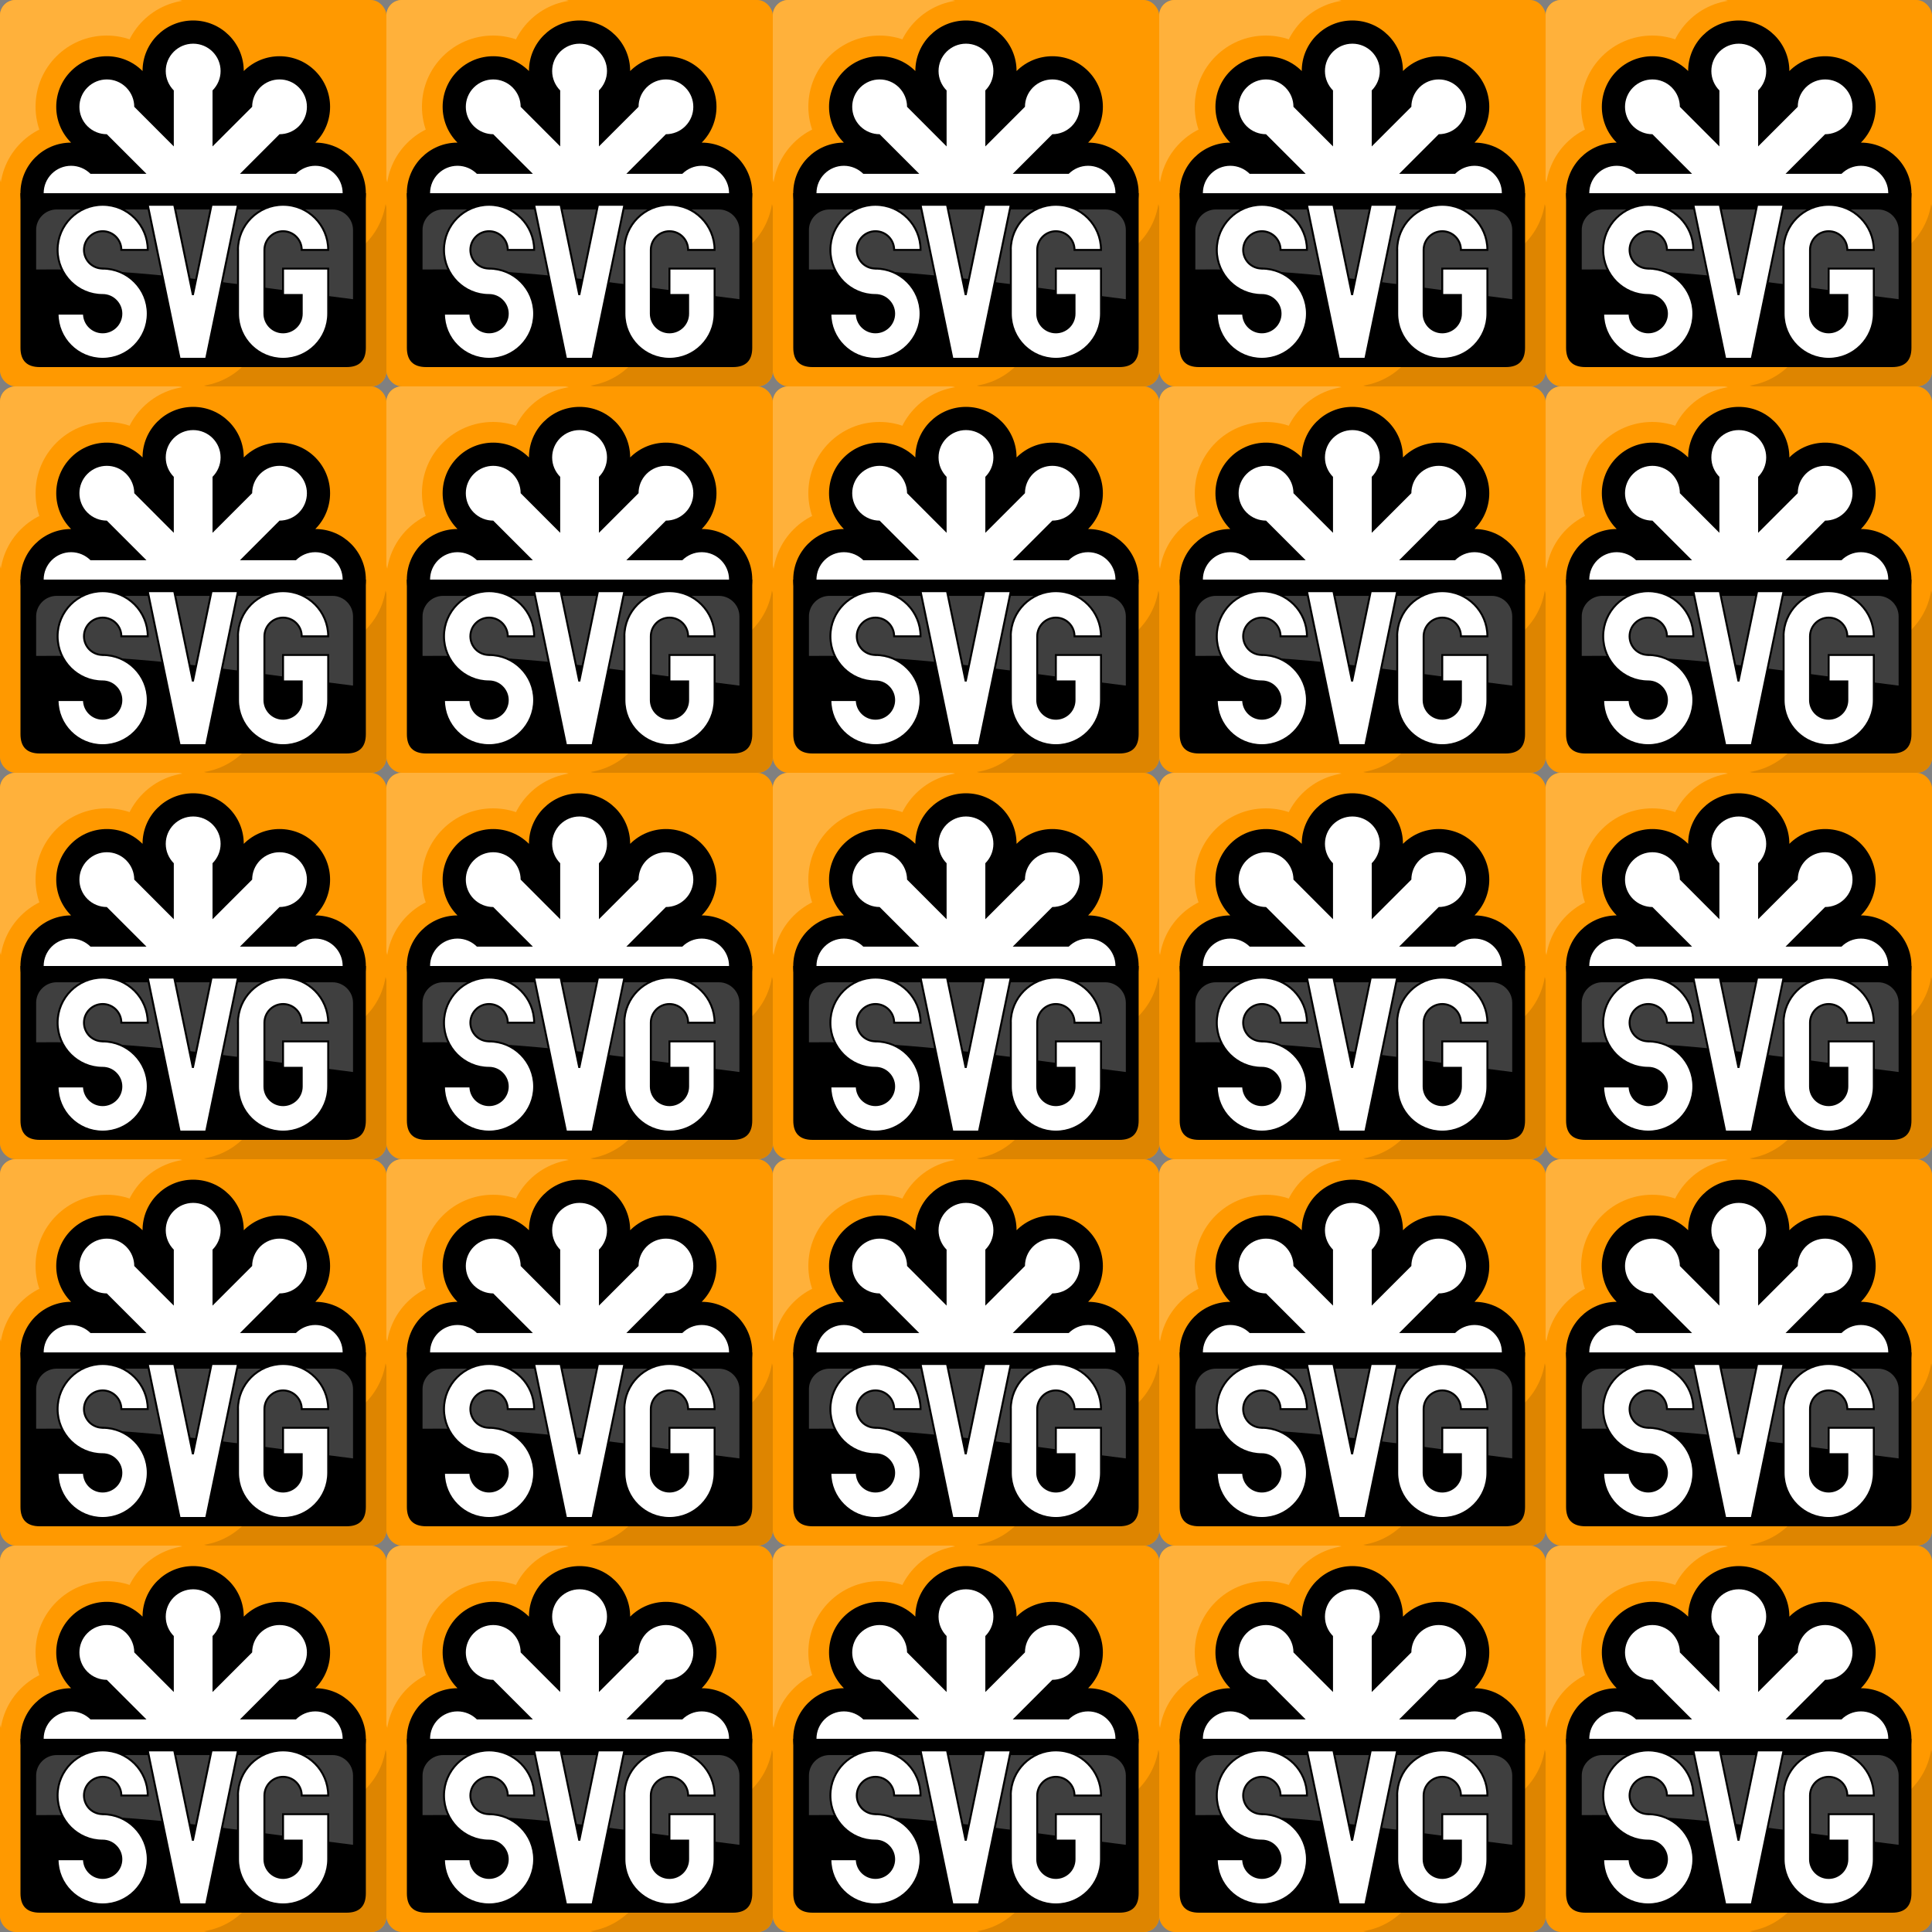<svg xmlns="http://www.w3.org/2000/svg" xmlns:xlink="http://www.w3.org/1999/xlink" width="500px" height="500px" viewBox="0 0 500 500">
 	<rect x="0" y="0" width="500" height="500" fill="#808080" stroke="none"/>
 	<defs>
	<g id="logo">
	  <title>SVG Logo</title>
	    <rect id="background" fill="#FF9900" width="100" height="100" rx="4" ry="4"/>
	    <rect id="top-left" fill="#FFB13B" width="50" height="50" rx="4" ry="4"/>
	    <rect id="bottom-right" x="50" y="50" fill="#DE8500" width="50" height="50" rx="4" ry="4"/>
	    <g id="circles" fill="#FF9900">
	      <circle id="n" cx="50" cy="18.4" r="18.4"/>
	      <circle id="ne" cx="72.4" cy="27.6" r="18.4"/>
	      <circle id="e" cx="81.6" cy="50" r="18.4"/>
	      <circle id="se" cx="72.4" cy="72.4" r="18.4"/>
	      <circle id="s" cx="50" cy="81.6" r="18.4"/>
	      <circle id="sw" cx="27.6" cy="72.4" r="18.4"/>
	      <circle id="w" cx="18.4" cy="50" r="18.4"/>
	      <circle id="nw" cx="27.6" cy="27.6" r="18.4"/>
	    </g>
	    <g id="stars">
	      <path id="black-star" d="M63.086,18.385c0-7.227-5.859-13.086-13.1-13.086c-7.235,0-13.096,5.859-13.096,13.086   c-5.1-5.11-13.395-5.11-18.497,0c-5.119,5.12-5.119,13.408,0,18.524c-7.234,0-13.103,5.859-13.103,13.085   c0,7.23,5.87,13.098,13.103,13.098c-5.119,5.11-5.119,13.395,0,18.515c5.102,5.104,13.397,5.104,18.497,0   c0,7.228,5.86,13.083,13.096,13.083c7.24,0,13.1-5.855,13.1-13.083c5.118,5.104,13.416,5.104,18.513,0   c5.101-5.12,5.101-13.41,0-18.515c7.216,0,13.081-5.869,13.081-13.098c0-7.227-5.865-13.085-13.081-13.085   c5.101-5.119,5.101-13.406,0-18.524C76.502,13.275,68.206,13.275,63.086,18.385z"/>
	      <path id="white-star" fill="#FFFFFF" d="M55.003,23.405v14.488L65.26,27.64c0-1.812,0.691-3.618,2.066-5.005   c2.78-2.771,7.275-2.771,10.024,0c2.771,2.766,2.771,7.255,0,10.027c-1.377,1.375-3.195,2.072-5.015,2.072L62.101,44.982H76.59   c1.29-1.28,3.054-2.076,5.011-2.076c3.9,0,7.078,3.179,7.078,7.087c0,3.906-3.178,7.088-7.078,7.088   c-1.957,0-3.721-0.798-5.011-2.072H62.1l10.229,10.244c1.824,0,3.642,0.694,5.015,2.086c2.774,2.759,2.774,7.25,0,10.01   c-2.75,2.774-7.239,2.774-10.025,0c-1.372-1.372-2.064-3.192-2.064-5.003L55,62.094v14.499c1.271,1.276,2.084,3.054,2.084,5.013   c0,3.906-3.177,7.077-7.098,7.077c-3.919,0-7.094-3.167-7.094-7.077c0-1.959,0.811-3.732,2.081-5.013V62.094L34.738,72.346   c0,1.812-0.705,3.627-2.084,5.003c-2.769,2.772-7.251,2.772-10.024,0c-2.775-2.764-2.775-7.253,0-10.012   c1.377-1.39,3.214-2.086,5.012-2.086l10.257-10.242H23.414c-1.289,1.276-3.072,2.072-5.015,2.072c-3.917,0-7.096-3.18-7.096-7.088   s3.177-7.087,7.096-7.087c1.94,0,3.725,0.796,5.015,2.076h14.488L27.646,34.736c-1.797,0-3.632-0.697-5.012-2.071   c-2.775-2.772-2.775-7.26,0-10.027c2.773-2.771,7.256-2.771,10.027,0c1.375,1.386,2.083,3.195,2.083,5.005l10.235,10.252V23.407   c-1.27-1.287-2.082-3.053-2.082-5.023c0-3.908,3.175-7.079,7.096-7.079c3.919,0,7.097,3.168,7.097,7.079   C57.088,20.356,56.274,22.119,55.003,23.405z"/>
	    </g>

	    <g id="svg-textbox">
	      <path id="text-backdrop" fill="black" d="M5.3,50 H94.68 V90 Q94.68,95 89.68,95 H10.3 Q5.3,95 5.3,90 Z"/>
	      <path id="shine" fill="#3F3F3F" d="M14.657,54.211h71.394c2.908,0,5.312,2.385,5.312,5.315v17.91     c-27.584-3.403-54.926-8.125-82.011-7.683V59.526C9.353,56.596,11.743,54.211,14.657,54.211L14.657,54.211z"/>
	      <g id="svg-text">
		 <title>SVG</title>
		 <path id="S" fill="#FFFFFF" stroke="#000000" stroke-width="0.503" d="M18.312,72.927c-2.103-2.107-3.407-5.028-3.407-8.253   c0-6.445,5.223-11.672,11.666-11.672c6.446,0,11.667,5.225,11.667,11.672h-6.832c0-2.674-2.168-4.837-4.835-4.837   c-2.663,0-4.838,2.163-4.838,4.837c0,1.338,0.549,2.536,1.415,3.42l0,0c0.883,0.874,2.101,1.405,3.423,1.405v0.012   c3.232,0,6.145,1.309,8.243,3.416l0,0c2.118,2.111,3.424,5.034,3.424,8.248c0,6.454-5.221,11.68-11.667,11.68   c-6.442,0-11.666-5.222-11.666-11.68h6.828c0,2.679,2.175,4.835,4.838,4.835c2.667,0,4.835-2.156,4.835-4.835   c0-1.329-0.545-2.527-1.429-3.407l0,0c-0.864-0.88-2.082-1.418-3.406-1.418l0,0C23.341,76.35,20.429,75.036,18.312,72.927   L18.312,72.927L18.312,72.927z"/>
		 <polygon id="V" fill="#FFFFFF" stroke="#000000" stroke-width="0.503" points="61.588,53.005 53.344,92.854 46.494,92.854    38.236,53.005 45.082,53.005 49.92,76.342 54.755,53.005  "/>
		 <path id="G" fill="#FFFFFF" stroke="#000000" stroke-width="0.503" d="M73.255,69.513h11.683v11.664l0,0   c0,6.452-5.226,11.678-11.669,11.678c-6.441,0-11.666-5.226-11.666-11.678l0,0V64.676h-0.017C61.586,58.229,66.827,53,73.253,53   c6.459,0,11.683,5.225,11.683,11.676h-6.849c0-2.674-2.152-4.837-4.834-4.837c-2.647,0-4.82,2.163-4.82,4.837v16.501l0,0   c0,2.675,2.173,4.837,4.82,4.837c2.682,0,4.834-2.162,4.834-4.827v-0.012v-4.827h-4.834L73.255,69.513L73.255,69.513z"/>
	      </g>
	    </g>
	</g>
	</defs>
	<use xlink:href="#logo"/>
	<use xlink:href="#logo" transform="translate(100,0)"/>
	<use xlink:href="#logo" transform="translate(200,0)"/>
	<use xlink:href="#logo" transform="translate(300,0)"/>
	<use xlink:href="#logo" transform="translate(400,0)"/>
	<use xlink:href="#logo" transform="translate(500,0)"/>

	<use xlink:href="#logo" transform="translate(0,100)"/>
	<use xlink:href="#logo" transform="translate(100,100)"/>
	<use xlink:href="#logo" transform="translate(200,100)"/>
	<use xlink:href="#logo" transform="translate(300,100)"/>
	<use xlink:href="#logo" transform="translate(400,100)"/>
	<use xlink:href="#logo" transform="translate(500,100)"/>

	<use xlink:href="#logo" transform="translate(0,200)"/>
	<use xlink:href="#logo" transform="translate(100,200)"/>
	<use xlink:href="#logo" transform="translate(200,200)"/>
	<use xlink:href="#logo" transform="translate(300,200)"/>
	<use xlink:href="#logo" transform="translate(400,200)"/>
	<use xlink:href="#logo" transform="translate(500,200)"/>

	<use xlink:href="#logo" transform="translate(0,300)"/>
	<use xlink:href="#logo" transform="translate(100,300)"/>
	<use xlink:href="#logo" transform="translate(200,300)"/>
	<use xlink:href="#logo" transform="translate(300,300)"/>
	<use xlink:href="#logo" transform="translate(400,300)"/>
	<use xlink:href="#logo" transform="translate(500,300)"/>

	<use xlink:href="#logo" transform="translate(0,400)"/>
	<use xlink:href="#logo" transform="translate(100,400)"/>
	<use xlink:href="#logo" transform="translate(200,400)"/>
	<use xlink:href="#logo" transform="translate(300,400)"/>
	<use xlink:href="#logo" transform="translate(400,400)"/>
	<use xlink:href="#logo" transform="translate(500,400)"/>

	<use xlink:href="#logo" transform="translate(0,500)"/>
	<use xlink:href="#logo" transform="translate(100,500)"/>
	<use xlink:href="#logo" transform="translate(200,500)"/>
	<use xlink:href="#logo" transform="translate(300,500)"/>
	<use xlink:href="#logo" transform="translate(400,500)"/>
	<use xlink:href="#logo" transform="translate(500,500)"/>
</svg>
